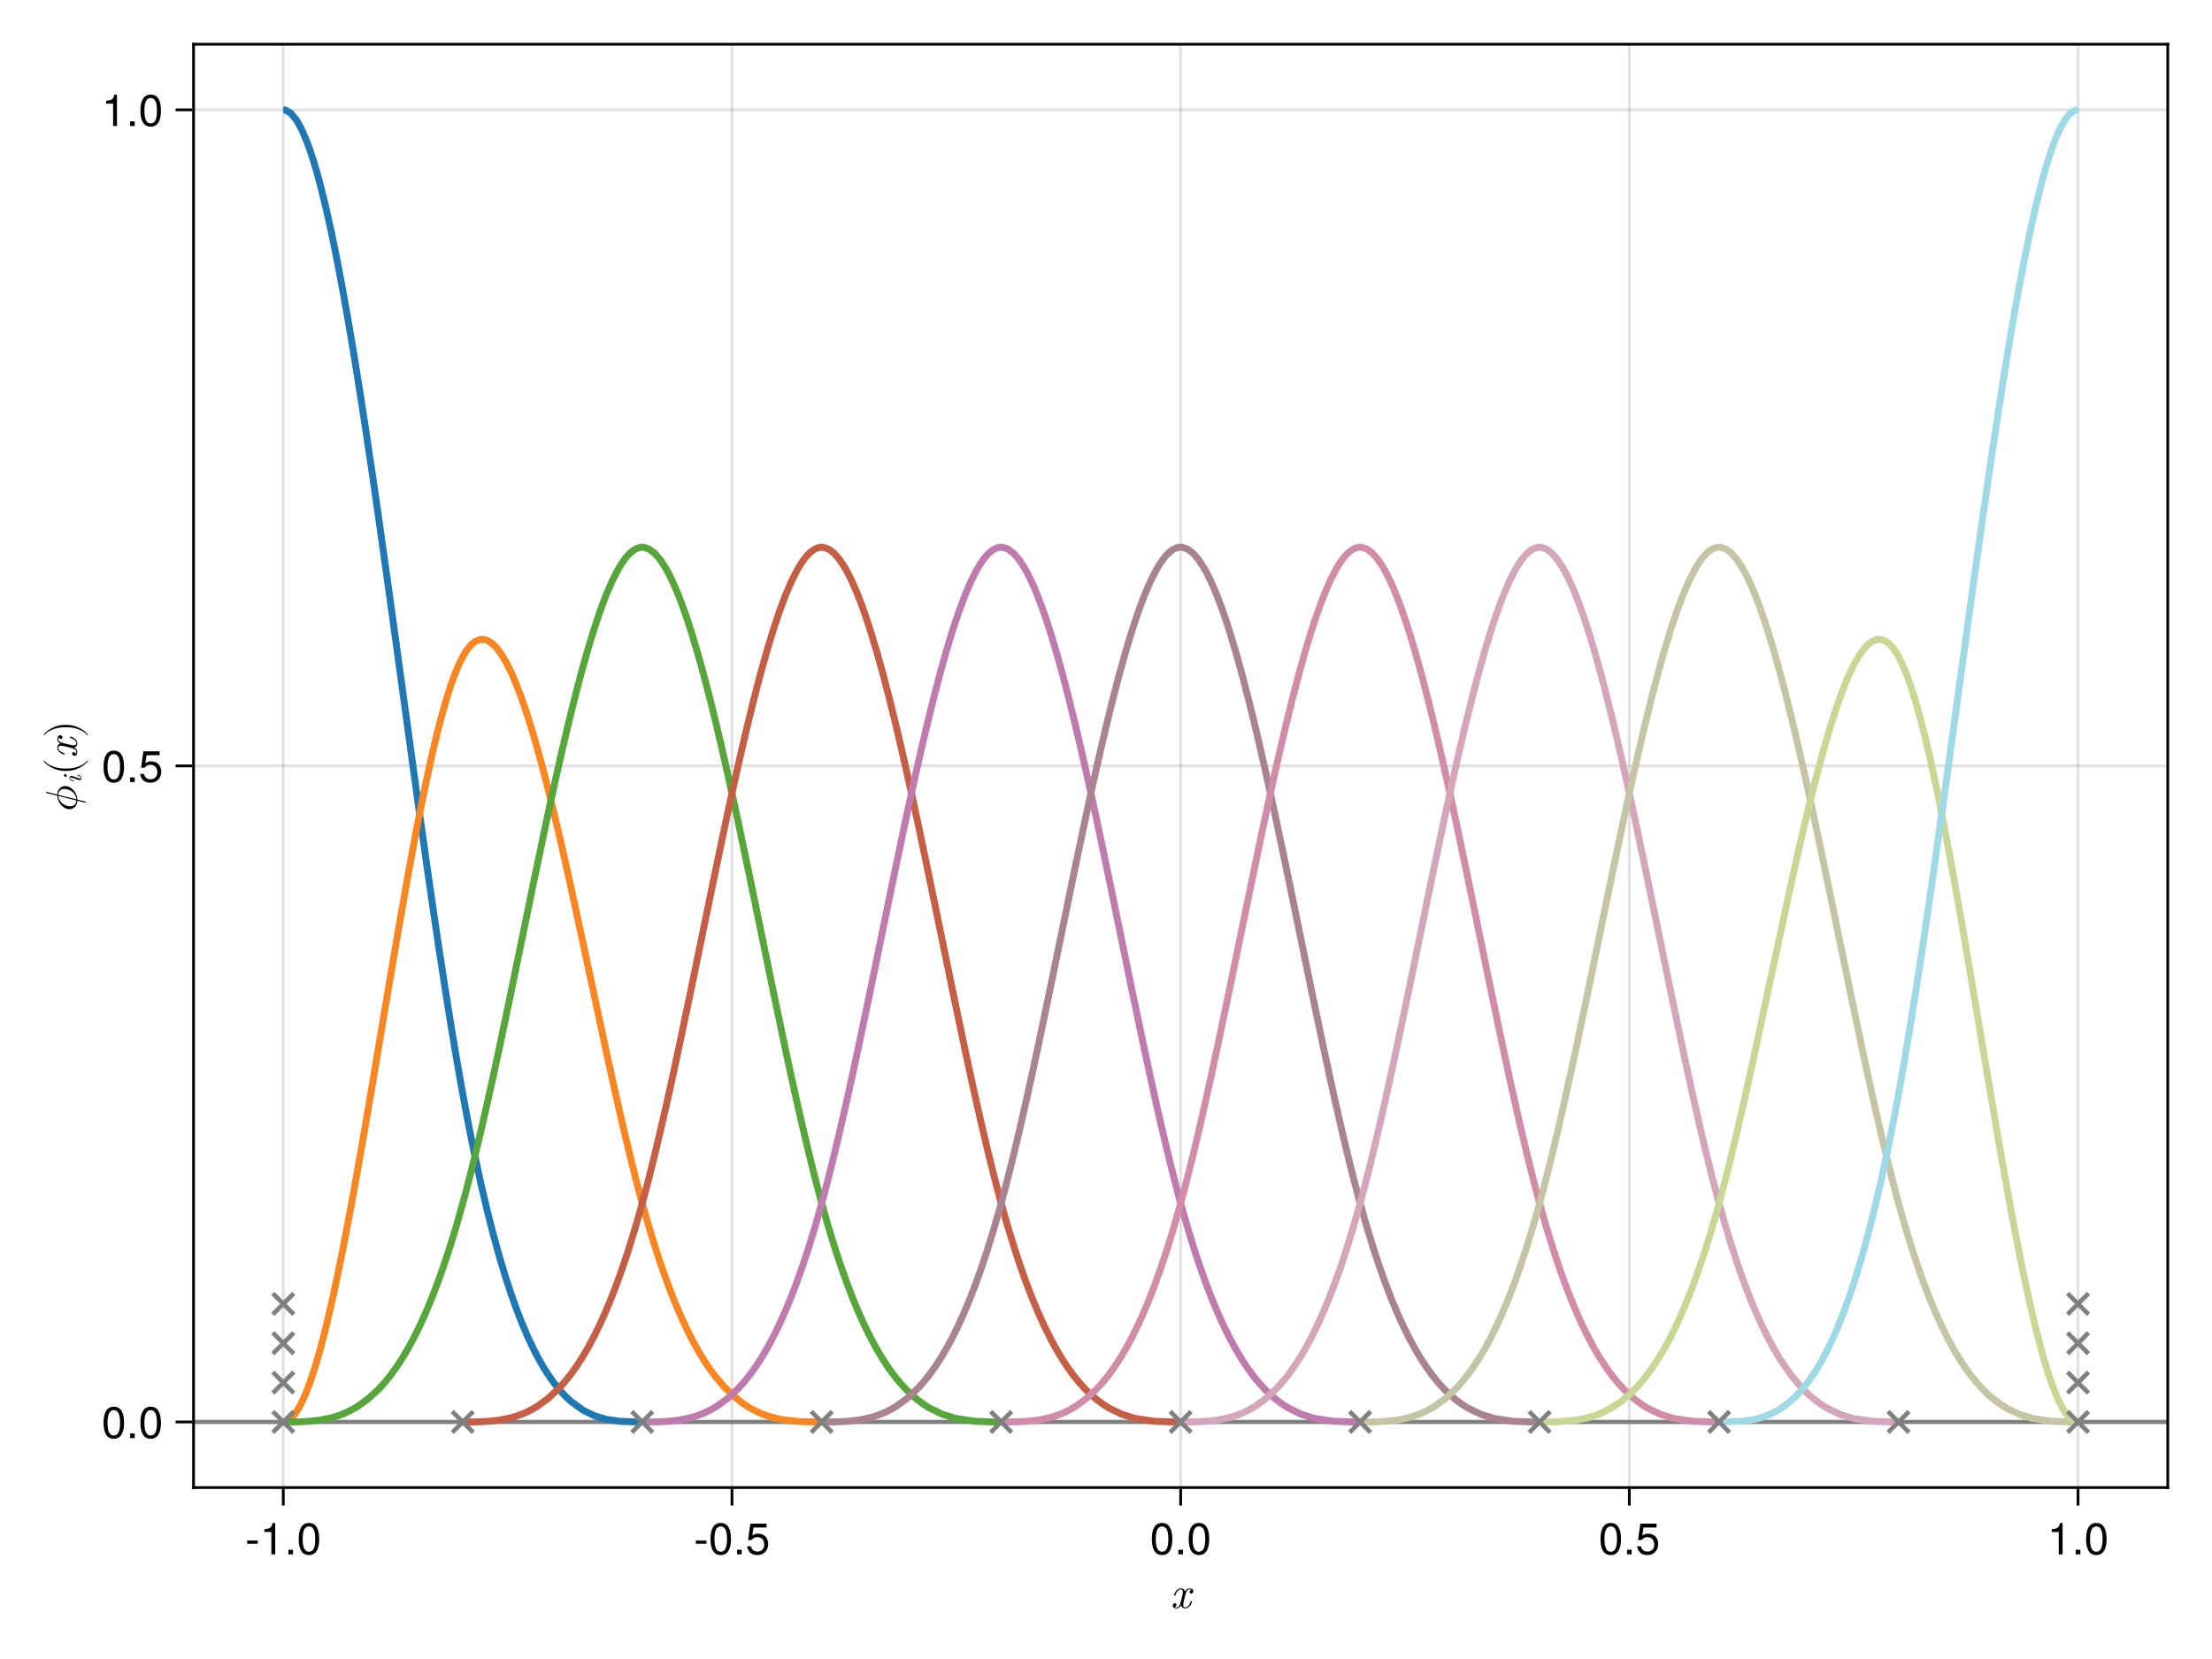 <?xml version="1.0" encoding="UTF-8"?>
<svg xmlns="http://www.w3.org/2000/svg" xmlns:xlink="http://www.w3.org/1999/xlink" width="600pt" height="450pt" viewBox="0 0 600 450" version="1.1">
<defs>
<g>
<symbol overflow="visible" id="glyph0-0-ptnUxAH2">
<path style="stroke:none;" d=""/>
</symbol>
<symbol overflow="visible" id="glyph0-1-ptnUxAH2">
<path style="stroke:none;" d="M 5.859 -1.719 C 5.859 -1.844 5.766 -1.844 5.672 -1.844 C 5.531 -1.844 5.516 -1.828 5.453 -1.625 C 5.141 -0.594 4.531 -0.125 4.031 -0.125 C 3.797 -0.125 3.469 -0.281 3.469 -0.906 C 3.469 -1.188 3.594 -1.703 3.703 -2.109 L 4.109 -3.75 C 4.266 -4.375 4.594 -5.047 5.156 -5.047 C 5.203 -5.047 5.5 -5.047 5.688 -4.875 C 5.203 -4.75 5.203 -4.297 5.203 -4.297 C 5.203 -4.141 5.312 -3.906 5.625 -3.906 C 5.844 -3.906 6.219 -4.078 6.219 -4.547 C 6.219 -5.156 5.516 -5.297 5.172 -5.297 C 4.516 -5.297 4.109 -4.719 4 -4.484 C 3.734 -5.203 3.141 -5.297 2.844 -5.297 C 1.641 -5.297 1 -3.734 1 -3.453 C 1 -3.344 1.109 -3.344 1.172 -3.344 C 1.328 -3.344 1.328 -3.344 1.391 -3.547 C 1.719 -4.578 2.344 -5.047 2.812 -5.047 C 3.172 -5.047 3.391 -4.766 3.391 -4.281 C 3.391 -4 3.25 -3.406 3.141 -2.969 L 2.875 -1.875 C 2.672 -1.094 2.422 -0.125 1.703 -0.125 C 1.672 -0.125 1.375 -0.125 1.172 -0.297 C 1.531 -0.391 1.641 -0.703 1.641 -0.875 C 1.641 -1.188 1.391 -1.266 1.234 -1.266 C 0.938 -1.266 0.641 -1.016 0.641 -0.609 C 0.641 -0.141 1.141 0.125 1.688 0.125 C 2.266 0.125 2.656 -0.328 2.875 -0.688 C 3.109 0 3.703 0.125 4.016 0.125 C 5.25 0.125 5.859 -1.469 5.859 -1.719 Z M 5.859 -1.719 "/>
</symbol>
<symbol overflow="visible" id="glyph1-0-ptnUxAH2">
<path style="stroke:none;" d="M 0.234 -8.75 C 0.234 -8.75 0.234 0 0.234 0 C 0.234 0 5.641 0 5.641 0 C 5.641 0 5.641 -8.75 5.641 -8.75 C 5.641 -8.75 0.234 -8.75 0.234 -8.75 Z M 0.859 -0.625 C 0.859 -0.625 0.859 -8.125 0.859 -8.125 C 0.859 -8.125 5.016 -8.125 5.016 -8.125 C 5.016 -8.125 5.016 -0.625 5.016 -0.625 C 5.016 -0.625 0.859 -0.625 0.859 -0.625 Z M 0.859 -0.625 "/>
</symbol>
<symbol overflow="visible" id="glyph1-1-ptnUxAH2">
<path style="stroke:none;" d="M 3.406 -2.875 C 3.406 -2.875 0.547 -2.875 0.547 -2.875 C 0.547 -2.875 0.547 -3.75 0.547 -3.75 C 0.547 -3.75 3.406 -3.75 3.406 -3.75 C 3.406 -3.75 3.406 -2.875 3.406 -2.875 Z M 3.406 -2.875 "/>
</symbol>
<symbol overflow="visible" id="glyph1-2-ptnUxAH2">
<path style="stroke:none;" d="M 4.156 0 C 4.156 0 3.109 0 3.109 0 C 3.109 0 3.109 -6.062 3.109 -6.062 C 3.109 -6.062 1.219 -6.062 1.219 -6.062 C 1.219 -6.062 1.219 -6.812 1.219 -6.812 C 2.859 -7.016 3.094 -7.203 3.469 -8.516 C 3.469 -8.516 4.156 -8.516 4.156 -8.516 C 4.156 -8.516 4.156 0 4.156 0 Z M 4.156 0 "/>
</symbol>
<symbol overflow="visible" id="glyph1-3-ptnUxAH2">
<path style="stroke:none;" d="M 2.297 0 C 2.297 0 1.047 0 1.047 0 C 1.047 0 1.047 -1.25 1.047 -1.25 C 1.047 -1.25 2.297 -1.25 2.297 -1.25 C 2.297 -1.25 2.297 0 2.297 0 Z M 2.297 0 "/>
</symbol>
<symbol overflow="visible" id="glyph1-4-ptnUxAH2">
<path style="stroke:none;" d="M 6.078 -4.094 C 6.078 -1.297 5.094 0.188 3.297 0.188 C 1.469 0.188 0.516 -1.297 0.516 -4.156 C 0.516 -7.016 1.469 -8.516 3.297 -8.516 C 5.141 -8.516 6.078 -7.047 6.078 -4.094 Z M 5 -4.188 C 5 -6.469 4.438 -7.578 3.297 -7.578 C 2.156 -7.578 1.594 -6.484 1.594 -4.156 C 1.594 -1.828 2.156 -0.703 3.281 -0.703 C 4.453 -0.703 5 -1.781 5 -4.188 Z M 5 -4.188 "/>
</symbol>
<symbol overflow="visible" id="glyph2-0-ptnUxAH2">
<path style="stroke:none;" d="M 0.234 -8.75 C 0.234 -8.75 0.234 0 0.234 0 C 0.234 0 5.641 0 5.641 0 C 5.641 0 5.641 -8.75 5.641 -8.75 C 5.641 -8.75 0.234 -8.75 0.234 -8.75 Z M 0.859 -0.625 C 0.859 -0.625 0.859 -8.125 0.859 -8.125 C 0.859 -8.125 5.016 -8.125 5.016 -8.125 C 5.016 -8.125 5.016 -0.625 5.016 -0.625 C 5.016 -0.625 0.859 -0.625 0.859 -0.625 Z M 0.859 -0.625 "/>
</symbol>
<symbol overflow="visible" id="glyph2-1-ptnUxAH2">
<path style="stroke:none;" d="M 3.406 -2.875 C 3.406 -2.875 0.547 -2.875 0.547 -2.875 C 0.547 -2.875 0.547 -3.75 0.547 -3.75 C 0.547 -3.75 3.406 -3.75 3.406 -3.75 C 3.406 -3.75 3.406 -2.875 3.406 -2.875 Z M 3.406 -2.875 "/>
</symbol>
<symbol overflow="visible" id="glyph2-2-ptnUxAH2">
<path style="stroke:none;" d="M 6.078 -4.094 C 6.078 -1.297 5.094 0.188 3.297 0.188 C 1.469 0.188 0.516 -1.297 0.516 -4.156 C 0.516 -7.016 1.469 -8.516 3.297 -8.516 C 5.141 -8.516 6.078 -7.047 6.078 -4.094 Z M 5 -4.188 C 5 -6.469 4.438 -7.578 3.297 -7.578 C 2.156 -7.578 1.594 -6.484 1.594 -4.156 C 1.594 -1.828 2.156 -0.703 3.281 -0.703 C 4.453 -0.703 5 -1.781 5 -4.188 Z M 5 -4.188 "/>
</symbol>
<symbol overflow="visible" id="glyph2-3-ptnUxAH2">
<path style="stroke:none;" d="M 2.297 0 C 2.297 0 1.047 0 1.047 0 C 1.047 0 1.047 -1.25 1.047 -1.25 C 1.047 -1.25 2.297 -1.25 2.297 -1.25 C 2.297 -1.25 2.297 0 2.297 0 Z M 2.297 0 "/>
</symbol>
<symbol overflow="visible" id="glyph2-4-ptnUxAH2">
<path style="stroke:none;" d="M 6.156 -2.812 C 6.156 -1.016 4.953 0.188 3.234 0.188 C 1.734 0.188 0.766 -0.484 0.422 -2.188 C 0.422 -2.188 1.469 -2.188 1.469 -2.188 C 1.734 -1.219 2.297 -0.75 3.219 -0.75 C 4.375 -0.75 5.078 -1.453 5.078 -2.672 C 5.078 -3.938 4.359 -4.672 3.219 -4.672 C 2.562 -4.672 2.141 -4.469 1.656 -3.875 C 1.656 -3.875 0.688 -3.875 0.688 -3.875 C 0.688 -3.875 1.312 -8.328 1.312 -8.328 C 1.312 -8.328 5.719 -8.328 5.719 -8.328 C 5.719 -8.328 5.719 -7.281 5.719 -7.281 C 5.719 -7.281 2.172 -7.281 2.172 -7.281 C 2.172 -7.281 1.844 -5.094 1.844 -5.094 C 2.328 -5.453 2.812 -5.609 3.406 -5.609 C 5.047 -5.609 6.156 -4.5 6.156 -2.812 Z M 6.156 -2.812 "/>
</symbol>
<symbol overflow="visible" id="glyph3-0-ptnUxAH2">
<path style="stroke:none;" d="M 0.234 -8.75 C 0.234 -8.75 0.234 0 0.234 0 C 0.234 0 5.641 0 5.641 0 C 5.641 0 5.641 -8.75 5.641 -8.75 C 5.641 -8.75 0.234 -8.75 0.234 -8.75 Z M 0.859 -0.625 C 0.859 -0.625 0.859 -8.125 0.859 -8.125 C 0.859 -8.125 5.016 -8.125 5.016 -8.125 C 5.016 -8.125 5.016 -0.625 5.016 -0.625 C 5.016 -0.625 0.859 -0.625 0.859 -0.625 Z M 0.859 -0.625 "/>
</symbol>
<symbol overflow="visible" id="glyph3-1-ptnUxAH2">
<path style="stroke:none;" d="M 6.156 -2.812 C 6.156 -1.016 4.953 0.188 3.234 0.188 C 1.734 0.188 0.766 -0.484 0.422 -2.188 C 0.422 -2.188 1.469 -2.188 1.469 -2.188 C 1.734 -1.219 2.297 -0.75 3.219 -0.75 C 4.375 -0.75 5.078 -1.453 5.078 -2.672 C 5.078 -3.938 4.359 -4.672 3.219 -4.672 C 2.562 -4.672 2.141 -4.469 1.656 -3.875 C 1.656 -3.875 0.688 -3.875 0.688 -3.875 C 0.688 -3.875 1.312 -8.328 1.312 -8.328 C 1.312 -8.328 5.719 -8.328 5.719 -8.328 C 5.719 -8.328 5.719 -7.281 5.719 -7.281 C 5.719 -7.281 2.172 -7.281 2.172 -7.281 C 2.172 -7.281 1.844 -5.094 1.844 -5.094 C 2.328 -5.453 2.812 -5.609 3.406 -5.609 C 5.047 -5.609 6.156 -4.5 6.156 -2.812 Z M 6.156 -2.812 "/>
</symbol>
<symbol overflow="visible" id="glyph4-0-ptnUxAH2">
<path style="stroke:none;" d="M 0.234 -8.75 C 0.234 -8.75 0.234 0 0.234 0 C 0.234 0 5.641 0 5.641 0 C 5.641 0 5.641 -8.75 5.641 -8.75 C 5.641 -8.75 0.234 -8.75 0.234 -8.75 Z M 0.859 -0.625 C 0.859 -0.625 0.859 -8.125 0.859 -8.125 C 0.859 -8.125 5.016 -8.125 5.016 -8.125 C 5.016 -8.125 5.016 -0.625 5.016 -0.625 C 5.016 -0.625 0.859 -0.625 0.859 -0.625 Z M 0.859 -0.625 "/>
</symbol>
<symbol overflow="visible" id="glyph4-1-ptnUxAH2">
<path style="stroke:none;" d="M 2.297 0 C 2.297 0 1.047 0 1.047 0 C 1.047 0 1.047 -1.25 1.047 -1.25 C 1.047 -1.25 2.297 -1.25 2.297 -1.25 C 2.297 -1.25 2.297 0 2.297 0 Z M 2.297 0 "/>
</symbol>
<symbol overflow="visible" id="glyph4-2-ptnUxAH2">
<path style="stroke:none;" d="M 6.078 -4.094 C 6.078 -1.297 5.094 0.188 3.297 0.188 C 1.469 0.188 0.516 -1.297 0.516 -4.156 C 0.516 -7.016 1.469 -8.516 3.297 -8.516 C 5.141 -8.516 6.078 -7.047 6.078 -4.094 Z M 5 -4.188 C 5 -6.469 4.438 -7.578 3.297 -7.578 C 2.156 -7.578 1.594 -6.484 1.594 -4.156 C 1.594 -1.828 2.156 -0.703 3.281 -0.703 C 4.453 -0.703 5 -1.781 5 -4.188 Z M 5 -4.188 "/>
</symbol>
<symbol overflow="visible" id="glyph5-0-ptnUxAH2">
<path style="stroke:none;" d="M 0.234 -8.75 C 0.234 -8.75 0.234 0 0.234 0 C 0.234 0 5.641 0 5.641 0 C 5.641 0 5.641 -8.75 5.641 -8.75 C 5.641 -8.75 0.234 -8.75 0.234 -8.75 Z M 0.859 -0.625 C 0.859 -0.625 0.859 -8.125 0.859 -8.125 C 0.859 -8.125 5.016 -8.125 5.016 -8.125 C 5.016 -8.125 5.016 -0.625 5.016 -0.625 C 5.016 -0.625 0.859 -0.625 0.859 -0.625 Z M 0.859 -0.625 "/>
</symbol>
<symbol overflow="visible" id="glyph5-1-ptnUxAH2">
<path style="stroke:none;" d="M 2.297 0 C 2.297 0 1.047 0 1.047 0 C 1.047 0 1.047 -1.25 1.047 -1.25 C 1.047 -1.25 2.297 -1.25 2.297 -1.25 C 2.297 -1.25 2.297 0 2.297 0 Z M 2.297 0 "/>
</symbol>
<symbol overflow="visible" id="glyph6-0-ptnUxAH2">
<path style="stroke:none;" d="M 0.234 -8.75 C 0.234 -8.75 0.234 0 0.234 0 C 0.234 0 5.641 0 5.641 0 C 5.641 0 5.641 -8.75 5.641 -8.75 C 5.641 -8.75 0.234 -8.75 0.234 -8.75 Z M 0.859 -0.625 C 0.859 -0.625 0.859 -8.125 0.859 -8.125 C 0.859 -8.125 5.016 -8.125 5.016 -8.125 C 5.016 -8.125 5.016 -0.625 5.016 -0.625 C 5.016 -0.625 0.859 -0.625 0.859 -0.625 Z M 0.859 -0.625 "/>
</symbol>
<symbol overflow="visible" id="glyph6-1-ptnUxAH2">
<path style="stroke:none;" d="M 4.156 0 C 4.156 0 3.109 0 3.109 0 C 3.109 0 3.109 -6.062 3.109 -6.062 C 3.109 -6.062 1.219 -6.062 1.219 -6.062 C 1.219 -6.062 1.219 -6.812 1.219 -6.812 C 2.859 -7.016 3.094 -7.203 3.469 -8.516 C 3.469 -8.516 4.156 -8.516 4.156 -8.516 C 4.156 -8.516 4.156 0 4.156 0 Z M 4.156 0 "/>
</symbol>
<symbol overflow="visible" id="glyph7-0-ptnUxAH2">
<path style="stroke:none;" d=""/>
</symbol>
<symbol overflow="visible" id="glyph7-1-ptnUxAH2">
<path style="stroke:none;" d="M -3.141 -6.875 C -4.094 -6.875 -5.203 -6.234 -5.312 -4.578 L -8.047 -5.25 L -8.203 -5.281 C -8.203 -5.281 -8.328 -5.281 -8.328 -5.141 C -8.328 -5.016 -8.297 -5 -8.094 -4.953 L -5.312 -4.266 C -5.25 -2.359 -3.656 -0.594 -2.031 -0.594 C -0.891 -0.594 0.062 -1.422 0.141 -2.891 L 1.266 -2.609 C 1.844 -2.469 2.297 -2.359 2.328 -2.359 C 2.453 -2.359 2.453 -2.438 2.453 -2.5 C 2.453 -2.562 2.453 -2.578 2.406 -2.609 C 2.391 -2.641 2.094 -2.719 1.938 -2.75 L 0.141 -3.203 C 0.078 -5.141 -1.531 -6.875 -3.141 -6.875 Z M -5.047 -4.188 L -0.125 -2.953 C -0.156 -2.234 -0.578 -1.375 -1.781 -1.375 C -3.219 -1.375 -4.891 -2.406 -5.047 -4.188 Z M -3.391 -6.094 C -1.984 -6.094 -0.266 -5.062 -0.125 -3.266 L -5.047 -4.5 C -5 -5.406 -4.453 -6.094 -3.391 -6.094 Z M -3.391 -6.094 "/>
</symbol>
<symbol overflow="visible" id="glyph8-0-ptnUxAH2">
<path style="stroke:none;" d=""/>
</symbol>
<symbol overflow="visible" id="glyph8-1-ptnUxAH2">
<path style="stroke:none;" d="M -1.031 -2.391 C -1.109 -2.391 -1.109 -2.328 -1.109 -2.281 C -1.109 -2.188 -1.094 -2.188 -0.984 -2.156 C -0.766 -2.094 -0.078 -1.906 -0.078 -1.484 C -0.078 -1.422 -0.094 -1.328 -0.281 -1.328 C -0.469 -1.328 -0.703 -1.422 -0.969 -1.516 L -2.203 -1.969 C -2.406 -2.047 -2.469 -2.062 -2.609 -2.062 C -3 -2.062 -3.188 -1.781 -3.188 -1.516 C -3.188 -0.844 -2.109 -0.594 -2.078 -0.594 C -2 -0.594 -2 -0.672 -2 -0.703 C -2 -0.797 -2.016 -0.812 -2.125 -0.828 C -2.359 -0.906 -3.031 -1.094 -3.031 -1.5 C -3.031 -1.578 -2.984 -1.656 -2.828 -1.656 C -2.656 -1.656 -2.438 -1.578 -2.312 -1.531 L -1.703 -1.312 L -1 -1.047 C -0.719 -0.953 -0.641 -0.922 -0.5 -0.922 C -0.219 -0.922 0.078 -1.094 0.078 -1.469 C 0.078 -2.141 -1 -2.391 -1.031 -2.391 Z M -4.406 -2.578 C -4.547 -2.578 -4.703 -2.469 -4.703 -2.25 C -4.703 -2.031 -4.484 -1.797 -4.25 -1.797 C -4.094 -1.797 -3.953 -1.906 -3.953 -2.125 C -3.953 -2.344 -4.172 -2.578 -4.406 -2.578 Z M -4.406 -2.578 "/>
</symbol>
<symbol overflow="visible" id="glyph9-0-ptnUxAH2">
<path style="stroke:none;" d=""/>
</symbol>
<symbol overflow="visible" id="glyph9-1-ptnUxAH2">
<path style="stroke:none;" d="M 2.859 -3.984 C 2.812 -3.984 2.781 -3.953 2.766 -3.938 C 1.828 -2.688 -0.578 -1.859 -2.5 -1.859 L -3.5 -1.859 C -5.422 -1.859 -7.828 -2.688 -8.766 -3.938 C -8.781 -3.953 -8.812 -3.984 -8.859 -3.984 C -8.922 -3.984 -8.969 -3.922 -8.969 -3.859 C -8.969 -3.844 -8.969 -3.812 -8.953 -3.797 C -7.953 -2.469 -5.562 -1.219 -3.5 -1.219 L -2.5 -1.219 C -0.438 -1.219 1.953 -2.469 2.953 -3.797 C 2.969 -3.812 2.969 -3.844 2.969 -3.859 C 2.969 -3.922 2.922 -3.984 2.859 -3.984 Z M 2.859 -3.984 "/>
</symbol>
<symbol overflow="visible" id="glyph9-2-ptnUxAH2">
<path style="stroke:none;" d="M -2.5 -3.453 L -3.5 -3.453 C -5.562 -3.453 -7.953 -2.203 -8.953 -0.875 C -8.969 -0.859 -8.969 -0.828 -8.969 -0.797 C -8.969 -0.75 -8.922 -0.688 -8.859 -0.688 C -8.812 -0.688 -8.781 -0.703 -8.766 -0.734 C -7.828 -1.984 -5.422 -2.812 -3.5 -2.812 L -2.5 -2.812 C -0.578 -2.812 1.828 -1.984 2.766 -0.734 C 2.781 -0.703 2.812 -0.688 2.859 -0.688 C 2.922 -0.688 2.969 -0.75 2.969 -0.797 C 2.969 -0.828 2.969 -0.859 2.953 -0.875 C 1.953 -2.203 -0.438 -3.453 -2.5 -3.453 Z M -2.5 -3.453 "/>
</symbol>
<symbol overflow="visible" id="glyph10-0-ptnUxAH2">
<path style="stroke:none;" d=""/>
</symbol>
<symbol overflow="visible" id="glyph10-1-ptnUxAH2">
<path style="stroke:none;" d="M -1.719 -5.859 C -1.844 -5.859 -1.844 -5.766 -1.844 -5.672 C -1.844 -5.531 -1.828 -5.516 -1.625 -5.453 C -0.594 -5.141 -0.125 -4.531 -0.125 -4.031 C -0.125 -3.797 -0.281 -3.469 -0.906 -3.469 C -1.188 -3.469 -1.703 -3.594 -2.109 -3.703 L -3.75 -4.109 C -4.375 -4.266 -5.047 -4.594 -5.047 -5.156 C -5.047 -5.203 -5.047 -5.5 -4.875 -5.688 C -4.75 -5.203 -4.297 -5.203 -4.297 -5.203 C -4.141 -5.203 -3.906 -5.312 -3.906 -5.625 C -3.906 -5.844 -4.078 -6.219 -4.547 -6.219 C -5.156 -6.219 -5.297 -5.516 -5.297 -5.172 C -5.297 -4.516 -4.719 -4.109 -4.484 -4 C -5.203 -3.734 -5.297 -3.141 -5.297 -2.844 C -5.297 -1.641 -3.734 -1 -3.453 -1 C -3.344 -1 -3.344 -1.109 -3.344 -1.172 C -3.344 -1.328 -3.344 -1.328 -3.547 -1.391 C -4.578 -1.719 -5.047 -2.344 -5.047 -2.812 C -5.047 -3.172 -4.766 -3.391 -4.281 -3.391 C -4 -3.391 -3.406 -3.25 -2.969 -3.141 L -1.875 -2.875 C -1.094 -2.672 -0.125 -2.422 -0.125 -1.703 C -0.125 -1.672 -0.125 -1.375 -0.297 -1.172 C -0.391 -1.531 -0.703 -1.641 -0.875 -1.641 C -1.188 -1.641 -1.266 -1.391 -1.266 -1.234 C -1.266 -0.938 -1.016 -0.641 -0.609 -0.641 C -0.141 -0.641 0.125 -1.141 0.125 -1.688 C 0.125 -2.266 -0.328 -2.656 -0.688 -2.875 C 0 -3.109 0.125 -3.703 0.125 -4.016 C 0.125 -5.25 -1.469 -5.859 -1.719 -5.859 Z M -1.719 -5.859 "/>
</symbol>
<symbol overflow="visible" id="glyph11-0-ptnUxAH2">
<path style="stroke:none;" d="M 0.234 -8.75 C 0.234 -8.75 0.234 0 0.234 0 C 0.234 0 5.641 0 5.641 0 C 5.641 0 5.641 -8.75 5.641 -8.75 C 5.641 -8.75 0.234 -8.75 0.234 -8.75 Z M 0.859 -0.625 C 0.859 -0.625 0.859 -8.125 0.859 -8.125 C 0.859 -8.125 5.016 -8.125 5.016 -8.125 C 5.016 -8.125 5.016 -0.625 5.016 -0.625 C 5.016 -0.625 0.859 -0.625 0.859 -0.625 Z M 0.859 -0.625 "/>
</symbol>
<symbol overflow="visible" id="glyph11-1-ptnUxAH2">
<path style="stroke:none;" d="M 6.078 -4.094 C 6.078 -1.297 5.094 0.188 3.297 0.188 C 1.469 0.188 0.516 -1.297 0.516 -4.156 C 0.516 -7.016 1.469 -8.516 3.297 -8.516 C 5.141 -8.516 6.078 -7.047 6.078 -4.094 Z M 5 -4.188 C 5 -6.469 4.438 -7.578 3.297 -7.578 C 2.156 -7.578 1.594 -6.484 1.594 -4.156 C 1.594 -1.828 2.156 -0.703 3.281 -0.703 C 4.453 -0.703 5 -1.781 5 -4.188 Z M 5 -4.188 "/>
</symbol>
<symbol overflow="visible" id="glyph12-0-ptnUxAH2">
<path style="stroke:none;" d="M 0.234 -8.75 C 0.234 -8.75 0.234 0 0.234 0 C 0.234 0 5.641 0 5.641 0 C 5.641 0 5.641 -8.75 5.641 -8.75 C 5.641 -8.75 0.234 -8.75 0.234 -8.75 Z M 0.859 -0.625 C 0.859 -0.625 0.859 -8.125 0.859 -8.125 C 0.859 -8.125 5.016 -8.125 5.016 -8.125 C 5.016 -8.125 5.016 -0.625 5.016 -0.625 C 5.016 -0.625 0.859 -0.625 0.859 -0.625 Z M 0.859 -0.625 "/>
</symbol>
<symbol overflow="visible" id="glyph12-1-ptnUxAH2">
<path style="stroke:none;" d="M 2.297 0 C 2.297 0 1.047 0 1.047 0 C 1.047 0 1.047 -1.25 1.047 -1.25 C 1.047 -1.25 2.297 -1.25 2.297 -1.25 C 2.297 -1.25 2.297 0 2.297 0 Z M 2.297 0 "/>
</symbol>
<symbol overflow="visible" id="glyph12-2-ptnUxAH2">
<path style="stroke:none;" d="M 6.078 -4.094 C 6.078 -1.297 5.094 0.188 3.297 0.188 C 1.469 0.188 0.516 -1.297 0.516 -4.156 C 0.516 -7.016 1.469 -8.516 3.297 -8.516 C 5.141 -8.516 6.078 -7.047 6.078 -4.094 Z M 5 -4.188 C 5 -6.469 4.438 -7.578 3.297 -7.578 C 2.156 -7.578 1.594 -6.484 1.594 -4.156 C 1.594 -1.828 2.156 -0.703 3.281 -0.703 C 4.453 -0.703 5 -1.781 5 -4.188 Z M 5 -4.188 "/>
</symbol>
<symbol overflow="visible" id="glyph12-3-ptnUxAH2">
<path style="stroke:none;" d="M 6.156 -2.812 C 6.156 -1.016 4.953 0.188 3.234 0.188 C 1.734 0.188 0.766 -0.484 0.422 -2.188 C 0.422 -2.188 1.469 -2.188 1.469 -2.188 C 1.734 -1.219 2.297 -0.75 3.219 -0.75 C 4.375 -0.75 5.078 -1.453 5.078 -2.672 C 5.078 -3.938 4.359 -4.672 3.219 -4.672 C 2.562 -4.672 2.141 -4.469 1.656 -3.875 C 1.656 -3.875 0.688 -3.875 0.688 -3.875 C 0.688 -3.875 1.312 -8.328 1.312 -8.328 C 1.312 -8.328 5.719 -8.328 5.719 -8.328 C 5.719 -8.328 5.719 -7.281 5.719 -7.281 C 5.719 -7.281 2.172 -7.281 2.172 -7.281 C 2.172 -7.281 1.844 -5.094 1.844 -5.094 C 2.328 -5.453 2.812 -5.609 3.406 -5.609 C 5.047 -5.609 6.156 -4.5 6.156 -2.812 Z M 6.156 -2.812 "/>
</symbol>
<symbol overflow="visible" id="glyph13-0-ptnUxAH2">
<path style="stroke:none;" d="M 0.234 -8.75 C 0.234 -8.75 0.234 0 0.234 0 C 0.234 0 5.641 0 5.641 0 C 5.641 0 5.641 -8.75 5.641 -8.75 C 5.641 -8.75 0.234 -8.75 0.234 -8.75 Z M 0.859 -0.625 C 0.859 -0.625 0.859 -8.125 0.859 -8.125 C 0.859 -8.125 5.016 -8.125 5.016 -8.125 C 5.016 -8.125 5.016 -0.625 5.016 -0.625 C 5.016 -0.625 0.859 -0.625 0.859 -0.625 Z M 0.859 -0.625 "/>
</symbol>
<symbol overflow="visible" id="glyph13-1-ptnUxAH2">
<path style="stroke:none;" d="M 4.156 0 C 4.156 0 3.109 0 3.109 0 C 3.109 0 3.109 -6.062 3.109 -6.062 C 3.109 -6.062 1.219 -6.062 1.219 -6.062 C 1.219 -6.062 1.219 -6.812 1.219 -6.812 C 2.859 -7.016 3.094 -7.203 3.469 -8.516 C 3.469 -8.516 4.156 -8.516 4.156 -8.516 C 4.156 -8.516 4.156 0 4.156 0 Z M 4.156 0 "/>
</symbol>
<symbol overflow="visible" id="glyph14-0-ptnUxAH2">
<path style="stroke:none;" d="M 0.234 -8.75 C 0.234 -8.75 0.234 0 0.234 0 C 0.234 0 5.641 0 5.641 0 C 5.641 0 5.641 -8.75 5.641 -8.75 C 5.641 -8.75 0.234 -8.75 0.234 -8.75 Z M 0.859 -0.625 C 0.859 -0.625 0.859 -8.125 0.859 -8.125 C 0.859 -8.125 5.016 -8.125 5.016 -8.125 C 5.016 -8.125 5.016 -0.625 5.016 -0.625 C 5.016 -0.625 0.859 -0.625 0.859 -0.625 Z M 0.859 -0.625 "/>
</symbol>
<symbol overflow="visible" id="glyph14-1-ptnUxAH2">
<path style="stroke:none;" d="M 2.297 0 C 2.297 0 1.047 0 1.047 0 C 1.047 0 1.047 -1.25 1.047 -1.25 C 1.047 -1.25 2.297 -1.25 2.297 -1.25 C 2.297 -1.25 2.297 0 2.297 0 Z M 2.297 0 "/>
</symbol>
<symbol overflow="visible" id="glyph14-2-ptnUxAH2">
<path style="stroke:none;" d="M 6.078 -4.094 C 6.078 -1.297 5.094 0.188 3.297 0.188 C 1.469 0.188 0.516 -1.297 0.516 -4.156 C 0.516 -7.016 1.469 -8.516 3.297 -8.516 C 5.141 -8.516 6.078 -7.047 6.078 -4.094 Z M 5 -4.188 C 5 -6.469 4.438 -7.578 3.297 -7.578 C 2.156 -7.578 1.594 -6.484 1.594 -4.156 C 1.594 -1.828 2.156 -0.703 3.281 -0.703 C 4.453 -0.703 5 -1.781 5 -4.188 Z M 5 -4.188 "/>
</symbol>
</g>
<clipPath id="clip1-ptnUxAH2">
  <path d="M 52.5 385 L 588 385 L 588 387 L 52.5 387 Z M 52.5 385 "/>
</clipPath>
</defs>
<g id="surface1-ptnUxAH2">
<rect x="0" y="0" width="600" height="450" style="fill:rgb(100%,100%,100%);fill-opacity:1;stroke:none;"/>
<path style=" stroke:none;fill-rule:nonzero;fill:rgb(100%,100%,100%);fill-opacity:1;" d="M 52.5 403.5 L 588 403.5 L 588 12 L 52.5 12 Z M 52.5 403.5 "/>
<path style="fill:none;stroke-width:1;stroke-linecap:butt;stroke-linejoin:miter;stroke:rgb(0%,0%,0%);stroke-opacity:0.12;stroke-miterlimit:2;" d="M 102.453 538 L 102.453 16 " transform="matrix(0.75,0,0,0.75,0,0)"/>
<path style="fill:none;stroke-width:1;stroke-linecap:butt;stroke-linejoin:miter;stroke:rgb(0%,0%,0%);stroke-opacity:0.12;stroke-miterlimit:2;" d="M 264.729 538 L 264.729 16 " transform="matrix(0.75,0,0,0.75,0,0)"/>
<path style="fill:none;stroke-width:1;stroke-linecap:butt;stroke-linejoin:miter;stroke:rgb(0%,0%,0%);stroke-opacity:0.12;stroke-miterlimit:2;" d="M 427 538 L 427 16 " transform="matrix(0.75,0,0,0.75,0,0)"/>
<path style="fill:none;stroke-width:1;stroke-linecap:butt;stroke-linejoin:miter;stroke:rgb(0%,0%,0%);stroke-opacity:0.12;stroke-miterlimit:2;" d="M 589.271 538 L 589.271 16 " transform="matrix(0.75,0,0,0.75,0,0)"/>
<path style="fill:none;stroke-width:1;stroke-linecap:butt;stroke-linejoin:miter;stroke:rgb(0%,0%,0%);stroke-opacity:0.12;stroke-miterlimit:2;" d="M 751.547 538 L 751.547 16 " transform="matrix(0.75,0,0,0.75,0,0)"/>
<path style="fill:none;stroke-width:1;stroke-linecap:butt;stroke-linejoin:miter;stroke:rgb(0%,0%,0%);stroke-opacity:0.12;stroke-miterlimit:2;" d="M 70 514.271 L 784 514.271 " transform="matrix(0.75,0,0,0.75,0,0)"/>
<path style="fill:none;stroke-width:1;stroke-linecap:butt;stroke-linejoin:miter;stroke:rgb(0%,0%,0%);stroke-opacity:0.12;stroke-miterlimit:2;" d="M 70 277 L 784 277 " transform="matrix(0.75,0,0,0.75,0,0)"/>
<path style="fill:none;stroke-width:1;stroke-linecap:butt;stroke-linejoin:miter;stroke:rgb(0%,0%,0%);stroke-opacity:0.12;stroke-miterlimit:2;" d="M 70 39.729 L 784 39.729 " transform="matrix(0.75,0,0,0.75,0,0)"/>
<g style="fill:rgb(0%,0%,0%);fill-opacity:1;">
  <use xlink:href="#glyph0-1-ptnUxAH2" x="317.466" y="436.152"/>
</g>
<g style="fill:rgb(0%,0%,0%);fill-opacity:1;">
  <use xlink:href="#glyph1-1-ptnUxAH2" x="66.503" y="421.614"/>
</g>
<g style="fill:rgb(0%,0%,0%);fill-opacity:1;">
  <use xlink:href="#glyph1-2-ptnUxAH2" x="70.499" y="421.614"/>
</g>
<g style="fill:rgb(0%,0%,0%);fill-opacity:1;">
  <use xlink:href="#glyph1-3-ptnUxAH2" x="77.171" y="421.614"/>
</g>
<g style="fill:rgb(0%,0%,0%);fill-opacity:1;">
  <use xlink:href="#glyph1-4-ptnUxAH2" x="80.507" y="421.614"/>
</g>
<g style="fill:rgb(0%,0%,0%);fill-opacity:1;">
  <use xlink:href="#glyph2-1-ptnUxAH2" x="188.207" y="421.614"/>
</g>
<g style="fill:rgb(0%,0%,0%);fill-opacity:1;">
  <use xlink:href="#glyph2-2-ptnUxAH2" x="192.203" y="421.614"/>
</g>
<g style="fill:rgb(0%,0%,0%);fill-opacity:1;">
  <use xlink:href="#glyph2-3-ptnUxAH2" x="198.875" y="421.614"/>
</g>
<g style="fill:rgb(0%,0%,0%);fill-opacity:1;">
  <use xlink:href="#glyph3-1-ptnUxAH2" x="202.211" y="421.614"/>
</g>
<g style="fill:rgb(0%,0%,0%);fill-opacity:1;">
  <use xlink:href="#glyph2-2-ptnUxAH2" x="311.91" y="421.614"/>
</g>
<g style="fill:rgb(0%,0%,0%);fill-opacity:1;">
  <use xlink:href="#glyph4-1-ptnUxAH2" x="318.582" y="421.614"/>
</g>
<g style="fill:rgb(0%,0%,0%);fill-opacity:1;">
  <use xlink:href="#glyph4-2-ptnUxAH2" x="321.918" y="421.614"/>
</g>
<g style="fill:rgb(0%,0%,0%);fill-opacity:1;">
  <use xlink:href="#glyph2-2-ptnUxAH2" x="433.615" y="421.614"/>
</g>
<g style="fill:rgb(0%,0%,0%);fill-opacity:1;">
  <use xlink:href="#glyph5-1-ptnUxAH2" x="440.286" y="421.614"/>
</g>
<g style="fill:rgb(0%,0%,0%);fill-opacity:1;">
  <use xlink:href="#glyph2-4-ptnUxAH2" x="443.623" y="421.614"/>
</g>
<g style="fill:rgb(0%,0%,0%);fill-opacity:1;">
  <use xlink:href="#glyph6-1-ptnUxAH2" x="555.319" y="421.614"/>
</g>
<g style="fill:rgb(0%,0%,0%);fill-opacity:1;">
  <use xlink:href="#glyph2-3-ptnUxAH2" x="561.991" y="421.614"/>
</g>
<g style="fill:rgb(0%,0%,0%);fill-opacity:1;">
  <use xlink:href="#glyph2-2-ptnUxAH2" x="565.327" y="421.614"/>
</g>
<g style="fill:rgb(0%,0%,0%);fill-opacity:1;">
  <use xlink:href="#glyph7-1-ptnUxAH2" x="20.844" y="220.082"/>
</g>
<g style="fill:rgb(0%,0%,0%);fill-opacity:1;">
  <use xlink:href="#glyph8-1-ptnUxAH2" x="22.044" y="212.532"/>
</g>
<g style="fill:rgb(0%,0%,0%);fill-opacity:1;">
  <use xlink:href="#glyph9-1-ptnUxAH2" x="20.844" y="210.322"/>
</g>
<g style="fill:rgb(0%,0%,0%);fill-opacity:1;">
  <use xlink:href="#glyph10-1-ptnUxAH2" x="20.844" y="205.654"/>
</g>
<g style="fill:rgb(0%,0%,0%);fill-opacity:1;">
  <use xlink:href="#glyph9-2-ptnUxAH2" x="20.844" y="200.086"/>
</g>
<g style="fill:rgb(0%,0%,0%);fill-opacity:1;">
  <use xlink:href="#glyph11-1-ptnUxAH2" x="27.57" y="390.079"/>
</g>
<g style="fill:rgb(0%,0%,0%);fill-opacity:1;">
  <use xlink:href="#glyph12-1-ptnUxAH2" x="34.242" y="390.079"/>
</g>
<g style="fill:rgb(0%,0%,0%);fill-opacity:1;">
  <use xlink:href="#glyph12-2-ptnUxAH2" x="37.578" y="390.079"/>
</g>
<g style="fill:rgb(0%,0%,0%);fill-opacity:1;">
  <use xlink:href="#glyph11-1-ptnUxAH2" x="27.57" y="212.124"/>
</g>
<g style="fill:rgb(0%,0%,0%);fill-opacity:1;">
  <use xlink:href="#glyph12-1-ptnUxAH2" x="34.242" y="212.124"/>
</g>
<g style="fill:rgb(0%,0%,0%);fill-opacity:1;">
  <use xlink:href="#glyph12-3-ptnUxAH2" x="37.578" y="212.124"/>
</g>
<g style="fill:rgb(0%,0%,0%);fill-opacity:1;">
  <use xlink:href="#glyph13-1-ptnUxAH2" x="27.57" y="34.169"/>
</g>
<g style="fill:rgb(0%,0%,0%);fill-opacity:1;">
  <use xlink:href="#glyph14-1-ptnUxAH2" x="34.242" y="34.169"/>
</g>
<g style="fill:rgb(0%,0%,0%);fill-opacity:1;">
  <use xlink:href="#glyph14-2-ptnUxAH2" x="37.578" y="34.169"/>
</g>
<g clip-path="url(#clip1-ptnUxAH2)" clip-rule="nonzero">
<path style="fill:none;stroke-width:1.5;stroke-linecap:butt;stroke-linejoin:miter;stroke:rgb(50.196%,50.196%,50.196%);stroke-opacity:1;stroke-miterlimit:2;" d="M 70 514.271 L 784 514.271 " transform="matrix(0.75,0,0,0.75,0,0)"/>
</g>
<path style="fill:none;stroke-width:2.5;stroke-linecap:butt;stroke-linejoin:miter;stroke:rgb(12.16%,46.67%,70.59%);stroke-opacity:1;stroke-miterlimit:2;" d="M 102.453 39.729 L 102.667 39.734 L 102.875 39.755 L 103.089 39.797 L 103.302 39.849 L 105.255 41.021 L 107.208 43.406 L 109.161 46.932 L 111.115 51.552 L 112.286 54.828 L 113.464 58.464 L 114.635 62.448 L 115.812 66.766 L 117.797 74.797 L 119.781 83.682 L 121.938 94.24 L 124.094 105.661 L 126.083 116.891 L 128.073 128.724 L 130.203 142.01 L 132.333 155.854 L 134.807 172.479 L 137.276 189.625 L 141.667 221.021 L 145.516 249.073 L 149.708 279.677 L 153.932 309.901 L 156.266 326.161 L 158.599 341.969 L 160.823 356.505 L 163.042 370.464 L 165.349 384.26 L 167.656 397.245 L 169.604 407.495 L 171.547 417.125 L 173.917 428.073 L 176.292 438.167 L 178.464 446.693 L 180.641 454.557 L 182.646 461.255 L 184.656 467.432 L 186.688 473.182 L 188.724 478.438 L 191 483.776 L 193.281 488.552 L 195.344 492.427 L 197.411 495.891 L 199.776 499.385 L 202.141 502.401 L 204.328 504.807 L 206.521 506.865 L 210.833 510 L 215.026 512.047 L 219.323 513.333 L 224.031 514.031 L 230.87 514.271 L 232.271 514.271 " transform="matrix(0.75,0,0,0.75,0,0)"/>
<path style="fill:none;stroke-width:2.5;stroke-linecap:butt;stroke-linejoin:miter;stroke:rgb(96.824%,52.624%,14.039%);stroke-opacity:1;stroke-miterlimit:2;" d="M 102.453 514.271 L 102.771 514.255 L 103.089 514.203 L 103.406 514.12 L 103.724 514.005 L 105.188 513.042 L 106.651 511.411 L 108.12 509.141 L 109.583 506.26 L 111.047 502.802 L 112.516 498.797 L 113.979 494.266 L 115.443 489.25 L 116.323 486.01 L 117.208 482.615 L 118.089 479.062 L 118.969 475.37 L 120.729 467.562 L 122.49 459.25 L 123.979 451.865 L 125.469 444.182 L 126.958 436.24 L 128.448 428.068 L 131.682 409.672 L 134.917 390.651 L 137.896 372.854 L 140.88 355.057 L 144.078 336.271 L 147.276 318.089 L 149.13 307.958 L 150.979 298.193 L 152.833 288.859 L 154.688 280.021 L 156.333 272.62 L 157.979 265.698 L 159.625 259.302 L 161.271 253.464 L 162.714 248.839 L 164.156 244.714 L 165.599 241.109 L 167.042 238.052 L 168.615 235.385 L 170.193 233.391 L 171.766 232.052 L 173.339 231.344 L 174.922 231.245 L 176.505 231.74 L 178.089 232.797 L 179.672 234.401 L 181.422 236.771 L 183.172 239.745 L 184.922 243.286 L 186.672 247.37 L 188.339 251.719 L 190.005 256.495 L 191.667 261.667 L 193.333 267.219 L 195.068 273.349 L 196.797 279.823 L 198.531 286.599 L 200.26 293.656 L 203.177 306.078 L 206.094 319.042 L 213.208 352.047 L 219.729 382.479 L 222.745 396.109 L 225.755 409.24 L 227.281 415.651 L 228.807 421.87 L 230.328 427.875 L 231.854 433.646 L 233.562 439.812 L 235.276 445.651 L 236.984 451.182 L 238.693 456.406 L 240.24 460.88 L 241.792 465.12 L 243.339 469.13 L 244.891 472.917 L 246.661 476.984 L 248.438 480.771 L 250.208 484.297 L 251.984 487.568 L 253.625 490.375 L 255.266 492.974 L 256.906 495.38 L 258.552 497.599 L 261.786 501.448 L 265.026 504.656 L 268.172 507.208 L 271.312 509.266 L 274.536 510.911 L 277.76 512.151 L 281.286 513.109 L 284.818 513.724 L 289.948 514.161 L 295.078 514.271 L 297.182 514.271 " transform="matrix(0.75,0,0,0.75,0,0)"/>
<path style="fill:none;stroke-width:2.5;stroke-linecap:butt;stroke-linejoin:miter;stroke:rgb(33.8%,64.866%,23.212%);stroke-opacity:1;stroke-miterlimit:2;" d="M 102.453 514.271 L 104.146 514.271 L 108.052 514.224 L 111.958 514.026 L 115.87 513.573 L 119.776 512.771 L 122.125 512.073 L 124.474 511.188 L 126.818 510.089 L 129.167 508.76 L 133.141 505.917 L 137.109 502.234 L 139.266 499.844 L 141.422 497.161 L 143.578 494.156 L 145.734 490.823 L 147.724 487.443 L 149.714 483.75 L 151.703 479.729 L 153.688 475.375 L 155.823 470.318 L 157.953 464.839 L 160.083 458.917 L 162.214 452.547 L 164.688 444.573 L 167.156 435.938 L 168.391 431.37 L 169.625 426.635 L 170.859 421.75 L 172.094 416.719 L 174.292 407.448 L 176.484 397.812 L 178.677 387.865 L 180.875 377.656 L 184.724 359.292 L 188.573 340.599 L 192.771 320.188 L 196.969 300.125 L 199.078 290.286 L 201.188 280.682 L 203.297 271.359 L 205.411 262.37 L 207.745 252.875 L 210.078 243.911 L 212.411 235.542 L 214.745 227.839 L 216.964 221.188 L 219.188 215.255 L 221.406 210.094 L 223.625 205.766 L 224.781 203.865 L 225.938 202.208 L 227.089 200.812 L 228.245 199.677 L 229.401 198.818 L 230.552 198.24 L 231.708 197.943 L 232.865 197.948 L 234.807 198.62 L 236.75 200.089 L 238.693 202.323 L 240.635 205.281 L 241.823 207.427 L 243.01 209.823 L 244.198 212.453 L 245.385 215.312 L 246.568 218.396 L 247.755 221.693 L 248.943 225.188 L 250.13 228.88 L 252.302 236.125 L 254.474 243.938 L 256.651 252.271 L 258.823 261.073 L 260.833 269.562 L 262.839 278.365 L 264.849 287.432 L 266.854 296.724 L 270.922 316.062 L 274.99 335.802 L 279.547 357.964 L 284.104 379.693 L 286.172 389.26 L 288.234 398.594 L 290.302 407.646 L 292.365 416.37 L 294.729 425.896 L 297.094 434.865 L 299.458 443.224 L 301.823 450.969 L 304.016 457.62 L 306.203 463.792 L 308.391 469.495 L 310.583 474.75 L 312.74 479.516 L 314.901 483.88 L 317.057 487.859 L 319.219 491.479 L 321.312 494.661 L 323.406 497.531 L 325.505 500.109 L 327.599 502.406 L 329.75 504.49 L 331.896 506.312 L 334.047 507.891 L 336.193 509.25 L 340.901 511.521 L 345.609 512.979 L 352.448 514.016 L 359.286 514.266 L 360.688 514.271 L 362.089 514.271 " transform="matrix(0.75,0,0,0.75,0,0)"/>
<path style="fill:none;stroke-width:2.5;stroke-linecap:butt;stroke-linejoin:miter;stroke:rgb(76.627%,36.938%,27.219%);stroke-opacity:1;stroke-miterlimit:2;" d="M 167.365 514.271 L 169.052 514.271 L 172.964 514.224 L 176.87 514.026 L 180.776 513.573 L 184.682 512.771 L 187.031 512.073 L 189.38 511.188 L 191.729 510.089 L 194.078 508.76 L 198.047 505.917 L 202.021 502.234 L 204.177 499.844 L 206.333 497.161 L 208.49 494.156 L 210.646 490.823 L 212.635 487.443 L 214.62 483.75 L 216.609 479.729 L 218.599 475.375 L 220.729 470.318 L 222.859 464.839 L 224.995 458.917 L 227.125 452.547 L 229.594 444.573 L 232.062 435.938 L 233.302 431.37 L 234.536 426.635 L 235.771 421.75 L 237.005 416.719 L 239.198 407.448 L 241.396 397.812 L 243.589 387.865 L 245.781 377.656 L 249.63 359.292 L 253.484 340.599 L 257.677 320.188 L 261.875 300.125 L 263.984 290.286 L 266.099 280.682 L 268.208 271.359 L 270.318 262.37 L 272.651 252.875 L 274.984 243.911 L 277.323 235.542 L 279.656 227.839 L 281.875 221.188 L 284.094 215.255 L 286.318 210.094 L 288.536 205.766 L 289.693 203.865 L 290.844 202.208 L 292 200.812 L 293.156 199.677 L 294.307 198.818 L 295.464 198.24 L 296.62 197.943 L 297.771 197.948 L 299.714 198.62 L 301.661 200.089 L 303.604 202.323 L 305.547 205.281 L 306.734 207.427 L 307.922 209.823 L 309.104 212.453 L 310.292 215.312 L 311.479 218.396 L 312.667 221.693 L 313.849 225.188 L 315.036 228.88 L 317.214 236.125 L 319.385 243.938 L 321.557 252.271 L 323.734 261.073 L 325.74 269.562 L 327.75 278.365 L 329.755 287.432 L 331.766 296.724 L 335.828 316.062 L 339.896 335.802 L 344.458 357.964 L 349.016 379.693 L 351.078 389.26 L 353.146 398.594 L 355.208 407.646 L 357.276 416.37 L 359.641 425.896 L 362.005 434.865 L 364.37 443.224 L 366.734 450.969 L 368.922 457.62 L 371.115 463.792 L 373.302 469.495 L 375.49 474.75 L 377.651 479.516 L 379.807 483.88 L 381.969 487.859 L 384.125 491.479 L 386.219 494.661 L 388.318 497.531 L 390.411 500.109 L 392.51 502.406 L 394.656 504.49 L 396.807 506.312 L 398.953 507.891 L 401.104 509.25 L 405.807 511.521 L 410.516 512.979 L 417.354 514.016 L 424.193 514.266 L 425.599 514.271 L 427 514.271 " transform="matrix(0.75,0,0,0.75,0,0)"/>
<path style="fill:none;stroke-width:2.5;stroke-linecap:butt;stroke-linejoin:miter;stroke:rgb(74.824%,48.078%,68%);stroke-opacity:1;stroke-miterlimit:2;" d="M 232.271 514.271 L 233.964 514.271 L 237.87 514.224 L 241.776 514.026 L 245.688 513.573 L 249.594 512.771 L 251.943 512.073 L 254.292 511.188 L 256.635 510.089 L 258.984 508.76 L 262.958 505.917 L 266.927 502.234 L 269.083 499.844 L 271.24 497.161 L 273.396 494.156 L 275.552 490.823 L 277.542 487.443 L 279.531 483.75 L 281.521 479.729 L 283.505 475.375 L 285.641 470.318 L 287.771 464.839 L 289.901 458.917 L 292.036 452.547 L 294.505 444.573 L 296.974 435.938 L 298.208 431.37 L 299.443 426.635 L 300.677 421.75 L 301.911 416.719 L 304.109 407.448 L 306.302 397.812 L 308.5 387.865 L 310.693 377.656 L 314.542 359.292 L 318.391 340.599 L 322.589 320.188 L 326.786 300.125 L 328.896 290.286 L 331.005 280.682 L 333.115 271.359 L 335.229 262.37 L 337.562 252.875 L 339.896 243.911 L 342.229 235.542 L 344.562 227.839 L 346.786 221.188 L 349.005 215.255 L 351.224 210.094 L 353.448 205.766 L 354.599 203.865 L 355.755 202.208 L 356.911 200.812 L 358.062 199.677 L 359.219 198.818 L 360.37 198.24 L 361.526 197.943 L 362.682 197.948 L 364.625 198.62 L 366.568 200.089 L 368.51 202.323 L 370.453 205.281 L 371.641 207.427 L 372.828 209.823 L 374.016 212.453 L 375.203 215.312 L 376.385 218.396 L 377.573 221.693 L 378.76 225.188 L 379.948 228.88 L 382.12 236.125 L 384.297 243.938 L 386.469 252.271 L 388.641 261.073 L 390.651 269.562 L 392.656 278.365 L 394.667 287.432 L 396.672 296.724 L 400.74 316.062 L 404.807 335.802 L 409.365 357.964 L 413.922 379.693 L 415.99 389.26 L 418.052 398.594 L 420.12 407.646 L 422.182 416.37 L 424.547 425.896 L 426.911 434.865 L 429.276 443.224 L 431.641 450.969 L 433.833 457.62 L 436.021 463.792 L 438.214 469.495 L 440.401 474.75 L 442.557 479.516 L 444.719 483.88 L 446.875 487.859 L 449.036 491.479 L 451.13 494.661 L 453.224 497.531 L 455.323 500.109 L 457.417 502.406 L 459.568 504.49 L 461.714 506.312 L 463.865 507.891 L 466.01 509.25 L 470.719 511.521 L 475.427 512.979 L 482.266 514.016 L 489.104 514.266 L 490.505 514.271 L 491.911 514.271 " transform="matrix(0.75,0,0,0.75,0,0)"/>
<path style="fill:none;stroke-width:2.5;stroke-linecap:butt;stroke-linejoin:miter;stroke:rgb(66.075%,51.375%,56.47%);stroke-opacity:1;stroke-miterlimit:2;" d="M 297.182 514.271 L 298.87 514.271 L 302.781 514.224 L 306.688 514.026 L 310.594 513.573 L 314.5 512.771 L 316.849 512.073 L 319.198 511.188 L 321.547 510.089 L 323.896 508.76 L 327.865 505.917 L 331.839 502.234 L 333.995 499.844 L 336.151 497.161 L 338.307 494.156 L 340.464 490.823 L 342.453 487.443 L 344.443 483.75 L 346.427 479.729 L 348.417 475.375 L 350.547 470.318 L 352.682 464.839 L 354.812 458.917 L 356.943 452.547 L 359.411 444.573 L 361.885 435.938 L 363.12 431.37 L 364.354 426.635 L 365.589 421.75 L 366.823 416.719 L 369.016 407.448 L 371.214 397.812 L 373.406 387.865 L 375.599 377.656 L 379.453 359.292 L 383.302 340.599 L 387.495 320.188 L 391.693 300.125 L 393.802 290.286 L 395.917 280.682 L 398.026 271.359 L 400.135 262.37 L 402.469 252.875 L 404.807 243.911 L 407.141 235.542 L 409.474 227.839 L 411.693 221.188 L 413.911 215.255 L 416.135 210.094 L 418.354 205.766 L 419.51 203.865 L 420.661 202.208 L 421.818 200.812 L 422.974 199.677 L 424.125 198.818 L 425.281 198.24 L 426.438 197.943 L 427.589 197.948 L 429.531 198.62 L 431.479 200.089 L 433.422 202.323 L 435.365 205.281 L 436.552 207.427 L 437.74 209.823 L 438.922 212.453 L 440.109 215.312 L 441.297 218.396 L 442.484 221.693 L 443.672 225.188 L 444.854 228.88 L 447.031 236.125 L 449.203 243.938 L 451.375 252.271 L 453.552 261.073 L 455.557 269.562 L 457.568 278.365 L 459.573 287.432 L 461.583 296.724 L 465.651 316.062 L 469.714 335.802 L 474.276 357.964 L 478.833 379.693 L 480.896 389.26 L 482.964 398.594 L 485.026 407.646 L 487.094 416.37 L 489.458 425.896 L 491.823 434.865 L 494.188 443.224 L 496.552 450.969 L 498.74 457.62 L 500.932 463.792 L 503.12 469.495 L 505.307 474.75 L 507.469 479.516 L 509.625 483.88 L 511.786 487.859 L 513.943 491.479 L 516.042 494.661 L 518.135 497.531 L 520.229 500.109 L 522.328 502.406 L 524.474 504.49 L 526.625 506.312 L 528.771 507.891 L 530.922 509.25 L 535.625 511.521 L 540.333 512.979 L 547.172 514.016 L 554.01 514.266 L 555.417 514.271 L 556.818 514.271 " transform="matrix(0.75,0,0,0.75,0,0)"/>
<path style="fill:none;stroke-width:2.5;stroke-linecap:butt;stroke-linejoin:miter;stroke:rgb(81.724%,55.376%,65.256%);stroke-opacity:1;stroke-miterlimit:2;" d="M 362.089 514.271 L 363.781 514.271 L 367.688 514.224 L 371.594 514.026 L 375.505 513.573 L 379.411 512.771 L 381.76 512.073 L 384.109 511.188 L 386.458 510.089 L 388.802 508.76 L 392.776 505.917 L 396.745 502.234 L 398.901 499.844 L 401.057 497.161 L 403.214 494.156 L 405.375 490.823 L 407.359 487.443 L 409.349 483.75 L 411.339 479.729 L 413.328 475.375 L 415.458 470.318 L 417.589 464.839 L 419.719 458.917 L 421.854 452.547 L 424.323 444.573 L 426.792 435.938 L 428.026 431.37 L 429.26 426.635 L 430.495 421.75 L 431.729 416.719 L 433.927 407.448 L 436.12 397.812 L 438.318 387.865 L 440.51 377.656 L 444.359 359.292 L 448.208 340.599 L 452.406 320.188 L 456.604 300.125 L 458.714 290.286 L 460.823 280.682 L 462.938 271.359 L 465.047 262.37 L 467.38 252.875 L 469.714 243.911 L 472.047 235.542 L 474.38 227.839 L 476.604 221.188 L 478.823 215.255 L 481.042 210.094 L 483.266 205.766 L 484.417 203.865 L 485.573 202.208 L 486.729 200.812 L 487.88 199.677 L 489.036 198.818 L 490.193 198.24 L 491.344 197.943 L 492.5 197.948 L 494.443 198.62 L 496.385 200.089 L 498.328 202.323 L 500.276 205.281 L 501.458 207.427 L 502.646 209.823 L 503.833 212.453 L 505.021 215.312 L 506.208 218.396 L 507.391 221.693 L 508.578 225.188 L 509.766 228.88 L 511.938 236.125 L 514.115 243.938 L 516.286 252.271 L 518.458 261.073 L 520.469 269.562 L 522.474 278.365 L 524.484 287.432 L 526.49 296.724 L 530.557 316.062 L 534.625 335.802 L 539.182 357.964 L 543.74 379.693 L 545.807 389.26 L 547.87 398.594 L 549.938 407.646 L 552.005 416.37 L 554.37 425.896 L 556.734 434.865 L 559.099 443.224 L 561.464 450.969 L 563.651 457.62 L 565.839 463.792 L 568.031 469.495 L 570.219 474.75 L 572.375 479.516 L 574.536 483.88 L 576.693 487.859 L 578.854 491.479 L 580.948 494.661 L 583.042 497.531 L 585.141 500.109 L 587.234 502.406 L 589.385 504.49 L 591.531 506.312 L 593.682 507.891 L 595.828 509.25 L 600.536 511.521 L 605.245 512.979 L 612.083 514.016 L 618.922 514.266 L 620.323 514.271 L 621.729 514.271 " transform="matrix(0.75,0,0,0.75,0,0)"/>
<path style="fill:none;stroke-width:2.5;stroke-linecap:butt;stroke-linejoin:miter;stroke:rgb(82.742%,64.899%,72.585%);stroke-opacity:1;stroke-miterlimit:2;" d="M 427 514.271 L 428.693 514.271 L 432.599 514.224 L 436.505 514.026 L 440.411 513.573 L 444.323 512.771 L 446.667 512.073 L 449.016 511.188 L 451.365 510.089 L 453.714 508.76 L 457.682 505.917 L 461.656 502.234 L 463.812 499.844 L 465.969 497.161 L 468.125 494.156 L 470.281 490.823 L 472.271 487.443 L 474.26 483.75 L 476.245 479.729 L 478.234 475.375 L 480.365 470.318 L 482.5 464.839 L 484.63 458.917 L 486.76 452.547 L 489.229 444.573 L 491.703 435.938 L 492.938 431.37 L 494.172 426.635 L 495.406 421.75 L 496.641 416.719 L 498.833 407.448 L 501.031 397.812 L 503.224 387.865 L 505.422 377.656 L 509.271 359.292 L 513.12 340.599 L 517.312 320.188 L 521.51 300.125 L 523.625 290.286 L 525.734 280.682 L 527.844 271.359 L 529.953 262.37 L 532.292 252.875 L 534.625 243.911 L 536.958 235.542 L 539.292 227.839 L 541.51 221.188 L 543.729 215.255 L 545.953 210.094 L 548.172 205.766 L 549.328 203.865 L 550.484 202.208 L 551.635 200.812 L 552.792 199.677 L 553.943 198.818 L 555.099 198.24 L 556.255 197.943 L 557.406 197.948 L 559.354 198.62 L 561.297 200.089 L 563.24 202.323 L 565.182 205.281 L 566.37 207.427 L 567.557 209.823 L 568.74 212.453 L 569.927 215.312 L 571.115 218.396 L 572.302 221.693 L 573.49 225.188 L 574.672 228.88 L 576.849 236.125 L 579.021 243.938 L 581.198 252.271 L 583.37 261.073 L 585.375 269.562 L 587.385 278.365 L 589.391 287.432 L 591.401 296.724 L 595.469 316.062 L 599.536 335.802 L 604.094 357.964 L 608.651 379.693 L 610.714 389.26 L 612.781 398.594 L 614.849 407.646 L 616.911 416.37 L 619.276 425.896 L 621.641 434.865 L 624.005 443.224 L 626.37 450.969 L 628.557 457.62 L 630.75 463.792 L 632.938 469.495 L 635.13 474.75 L 637.286 479.516 L 639.443 483.88 L 641.604 487.859 L 643.76 491.479 L 645.859 494.661 L 647.953 497.531 L 650.047 500.109 L 652.146 502.406 L 654.292 504.49 L 656.443 506.312 L 658.589 507.891 L 660.74 509.25 L 665.448 511.521 L 670.151 512.979 L 676.99 514.016 L 683.828 514.266 L 685.234 514.271 L 686.635 514.271 " transform="matrix(0.75,0,0,0.75,0,0)"/>
<path style="fill:none;stroke-width:2.5;stroke-linecap:butt;stroke-linejoin:miter;stroke:rgb(77.178%,77.256%,65.098%);stroke-opacity:1;stroke-miterlimit:2;" d="M 491.911 514.271 L 493.599 514.271 L 497.505 514.224 L 501.417 514.026 L 505.323 513.573 L 509.229 512.771 L 511.578 512.073 L 513.927 511.188 L 516.276 510.089 L 518.62 508.76 L 522.594 505.917 L 526.562 502.234 L 528.719 499.844 L 530.875 497.161 L 533.036 494.156 L 535.193 490.823 L 537.177 487.443 L 539.167 483.75 L 541.156 479.729 L 543.146 475.375 L 545.276 470.318 L 547.406 464.839 L 549.536 458.917 L 551.672 452.547 L 554.141 444.573 L 556.609 435.938 L 557.844 431.37 L 559.078 426.635 L 560.312 421.75 L 561.552 416.719 L 563.745 407.448 L 565.938 397.812 L 568.135 387.865 L 570.328 377.656 L 574.177 359.292 L 578.026 340.599 L 582.224 320.188 L 586.422 300.125 L 588.531 290.286 L 590.641 280.682 L 592.755 271.359 L 594.865 262.37 L 597.198 252.875 L 599.531 243.911 L 601.865 235.542 L 604.198 227.839 L 606.422 221.188 L 608.641 215.255 L 610.859 210.094 L 613.083 205.766 L 614.234 203.865 L 615.391 202.208 L 616.547 200.812 L 617.698 199.677 L 618.854 198.818 L 620.01 198.24 L 621.161 197.943 L 622.318 197.948 L 624.26 198.62 L 626.203 200.089 L 628.146 202.323 L 630.094 205.281 L 631.276 207.427 L 632.464 209.823 L 633.651 212.453 L 634.839 215.312 L 636.026 218.396 L 637.208 221.693 L 638.396 225.188 L 639.583 228.88 L 641.755 236.125 L 643.932 243.938 L 646.104 252.271 L 648.276 261.073 L 650.286 269.562 L 652.292 278.365 L 654.302 287.432 L 656.307 296.724 L 660.375 316.062 L 664.443 335.802 L 669 357.964 L 673.557 379.693 L 675.625 389.26 L 677.693 398.594 L 679.755 407.646 L 681.823 416.37 L 684.188 425.896 L 686.552 434.865 L 688.917 443.224 L 691.281 450.969 L 693.469 457.62 L 695.656 463.792 L 697.849 469.495 L 700.036 474.75 L 702.198 479.516 L 704.354 483.88 L 706.51 487.859 L 708.672 491.479 L 710.766 494.661 L 712.865 497.531 L 714.958 500.109 L 717.052 502.406 L 719.203 504.49 L 721.349 506.312 L 723.5 507.891 L 725.646 509.25 L 730.354 511.521 L 735.062 512.979 L 741.901 514.016 L 748.74 514.266 L 750.141 514.271 L 751.547 514.271 " transform="matrix(0.75,0,0,0.75,0,0)"/>
<path style="fill:none;stroke-width:2.5;stroke-linecap:butt;stroke-linejoin:miter;stroke:rgb(78.194%,84.743%,57.879%);stroke-opacity:1;stroke-miterlimit:2;" d="M 556.818 514.271 L 558.083 514.271 L 563.948 514.167 L 569.807 513.641 L 573.333 512.969 L 576.854 511.948 L 579.833 510.75 L 582.807 509.193 L 586.047 507.052 L 589.281 504.38 L 592.26 501.396 L 595.245 497.865 L 598.443 493.417 L 601.641 488.229 L 603.49 484.87 L 605.344 481.224 L 607.198 477.297 L 609.047 473.062 L 610.693 469.047 L 612.339 464.771 L 613.984 460.234 L 615.635 455.432 L 617.078 450.995 L 618.521 446.339 L 619.964 441.458 L 621.406 436.349 L 622.979 430.516 L 624.552 424.422 L 626.13 418.089 L 627.703 411.547 L 630.87 397.833 L 634.036 383.547 L 641.036 350.891 L 647.698 319.995 L 649.427 312.219 L 651.161 304.609 L 652.891 297.198 L 654.625 290.016 L 656.083 284.172 L 657.542 278.536 L 659 273.12 L 660.453 267.943 L 662.234 261.979 L 664.016 256.438 L 665.792 251.354 L 667.573 246.76 L 669.203 243.016 L 670.833 239.734 L 672.464 236.948 L 674.094 234.682 L 675.599 233.068 L 677.104 231.948 L 678.615 231.333 L 680.12 231.245 L 681.641 231.714 L 683.167 232.766 L 684.693 234.427 L 686.219 236.714 L 687.927 240.047 L 689.635 244.167 L 690.495 246.505 L 691.349 249.021 L 692.203 251.714 L 693.057 254.573 L 694.604 260.156 L 696.156 266.234 L 697.703 272.771 L 699.25 279.729 L 701.026 288.167 L 702.797 297.057 L 704.573 306.354 L 706.344 315.99 L 709.63 334.578 L 712.917 353.839 L 716.151 373.151 L 719.391 392.464 L 722.531 410.906 L 725.677 428.75 L 727.286 437.562 L 728.901 446.099 L 730.51 454.323 L 732.12 462.188 L 733.885 470.349 L 735.651 477.984 L 737.417 485.036 L 739.182 491.458 L 740.464 495.693 L 741.75 499.552 L 743.031 503.005 L 744.312 506.036 L 745.594 508.625 L 746.875 510.75 L 748.156 512.396 L 749.443 513.542 L 749.969 513.859 L 750.495 514.089 L 751.021 514.224 L 751.547 514.271 " transform="matrix(0.75,0,0,0.75,0,0)"/>
<path style="fill:none;stroke-width:2.5;stroke-linecap:butt;stroke-linejoin:miter;stroke:rgb(61.96%,85.49%,89.8%);stroke-opacity:1;stroke-miterlimit:2;" d="M 621.729 514.271 L 622.573 514.271 L 630.385 513.99 L 635.083 513.24 L 639.052 512.016 L 643.37 509.875 L 647.344 506.979 L 649.474 505.005 L 651.609 502.698 L 654.078 499.583 L 656.547 495.958 L 658.745 492.271 L 660.938 488.12 L 662.859 484.078 L 664.786 479.641 L 666.885 474.323 L 668.984 468.495 L 671.094 462.078 L 673.203 455.094 L 675.536 446.677 L 677.875 437.495 L 680.094 428.021 L 682.312 417.797 L 684.625 406.339 L 686.932 394.01 L 688.875 382.953 L 690.818 371.323 L 693.193 356.432 L 695.562 340.875 L 697.74 326.13 L 699.911 311 L 703.927 282.302 L 707.995 252.672 L 712.552 219.448 L 716.682 189.922 L 719.047 173.49 L 721.411 157.526 L 723.604 143.255 L 725.792 129.557 L 727.948 116.693 L 730.109 104.547 L 732.203 93.516 L 734.302 83.302 L 736.448 73.76 L 738.599 65.229 L 739.771 61.016 L 740.948 57.146 L 742.125 53.625 L 743.302 50.474 L 745.016 46.573 L 746.724 43.51 L 748.432 41.323 L 750.141 40.057 L 750.495 39.911 L 750.844 39.812 L 751.193 39.75 L 751.547 39.729 " transform="matrix(0.75,0,0,0.75,0,0)"/>
<path style=" stroke:none;fill-rule:nonzero;fill:rgb(50.196%,50.196%,50.196%);fill-opacity:1;" d="M 80.117 388.109 C 80.117 388.109 79.258 388.984 79.258 388.984 C 79.258 388.984 76.836 386.562 76.836 386.562 C 76.836 386.562 74.43 388.984 74.43 388.984 C 74.43 388.984 73.57 388.109 73.57 388.109 C 73.57 388.109 75.977 385.703 75.977 385.703 C 75.977 385.703 73.57 383.297 73.57 383.297 C 73.57 383.297 74.43 382.422 74.43 382.422 C 74.43 382.422 76.836 384.844 76.836 384.844 C 76.836 384.844 79.258 382.422 79.258 382.422 C 79.258 382.422 80.117 383.297 80.117 383.297 C 80.117 383.297 77.711 385.703 77.711 385.703 C 77.711 385.703 80.117 388.109 80.117 388.109 Z M 82.098 390.203 "/>
<path style=" stroke:none;fill-rule:nonzero;fill:rgb(50.196%,50.196%,50.196%);fill-opacity:1;" d="M 80.117 377.434 C 80.117 377.434 79.258 378.309 79.258 378.309 C 79.258 378.309 76.836 375.887 76.836 375.887 C 76.836 375.887 74.43 378.309 74.43 378.309 C 74.43 378.309 73.57 377.434 73.57 377.434 C 73.57 377.434 75.977 375.027 75.977 375.027 C 75.977 375.027 73.57 372.621 73.57 372.621 C 73.57 372.621 74.43 371.746 74.43 371.746 C 74.43 371.746 76.836 374.168 76.836 374.168 C 76.836 374.168 79.258 371.746 79.258 371.746 C 79.258 371.746 80.117 372.621 80.117 372.621 C 80.117 372.621 77.711 375.027 77.711 375.027 C 77.711 375.027 80.117 377.434 80.117 377.434 Z M 82.098 379.527 "/>
<path style=" stroke:none;fill-rule:nonzero;fill:rgb(50.196%,50.196%,50.196%);fill-opacity:1;" d="M 80.117 366.758 C 80.117 366.758 79.258 367.633 79.258 367.633 C 79.258 367.633 76.836 365.211 76.836 365.211 C 76.836 365.211 74.43 367.633 74.43 367.633 C 74.43 367.633 73.57 366.758 73.57 366.758 C 73.57 366.758 75.977 364.352 75.977 364.352 C 75.977 364.352 73.57 361.945 73.57 361.945 C 73.57 361.945 74.43 361.07 74.43 361.07 C 74.43 361.07 76.836 363.492 76.836 363.492 C 76.836 363.492 79.258 361.07 79.258 361.07 C 79.258 361.07 80.117 361.945 80.117 361.945 C 80.117 361.945 77.711 364.352 77.711 364.352 C 77.711 364.352 80.117 366.758 80.117 366.758 Z M 82.098 368.852 "/>
<path style=" stroke:none;fill-rule:nonzero;fill:rgb(50.196%,50.196%,50.196%);fill-opacity:1;" d="M 80.117 356.078 C 80.117 356.078 79.258 356.953 79.258 356.953 C 79.258 356.953 76.836 354.531 76.836 354.531 C 76.836 354.531 74.43 356.953 74.43 356.953 C 74.43 356.953 73.57 356.078 73.57 356.078 C 73.57 356.078 75.977 353.672 75.977 353.672 C 75.977 353.672 73.57 351.266 73.57 351.266 C 73.57 351.266 74.43 350.391 74.43 350.391 C 74.43 350.391 76.836 352.812 76.836 352.812 C 76.836 352.812 79.258 350.391 79.258 350.391 C 79.258 350.391 80.117 351.266 80.117 351.266 C 80.117 351.266 77.711 353.672 77.711 353.672 C 77.711 353.672 80.117 356.078 80.117 356.078 Z M 82.098 358.172 "/>
<path style=" stroke:none;fill-rule:nonzero;fill:rgb(50.196%,50.196%,50.196%);fill-opacity:1;" d="M 128.797 388.109 C 128.797 388.109 127.938 388.984 127.938 388.984 C 127.938 388.984 125.516 386.562 125.516 386.562 C 125.516 386.562 123.109 388.984 123.109 388.984 C 123.109 388.984 122.25 388.109 122.25 388.109 C 122.25 388.109 124.656 385.703 124.656 385.703 C 124.656 385.703 122.25 383.297 122.25 383.297 C 122.25 383.297 123.109 382.422 123.109 382.422 C 123.109 382.422 125.516 384.844 125.516 384.844 C 125.516 384.844 127.938 382.422 127.938 382.422 C 127.938 382.422 128.797 383.297 128.797 383.297 C 128.797 383.297 126.391 385.703 126.391 385.703 C 126.391 385.703 128.797 388.109 128.797 388.109 Z M 130.777 390.203 "/>
<path style=" stroke:none;fill-rule:nonzero;fill:rgb(50.196%,50.196%,50.196%);fill-opacity:1;" d="M 177.48 388.109 C 177.48 388.109 176.621 388.984 176.621 388.984 C 176.621 388.984 174.199 386.562 174.199 386.562 C 174.199 386.562 171.793 388.984 171.793 388.984 C 171.793 388.984 170.934 388.109 170.934 388.109 C 170.934 388.109 173.34 385.703 173.34 385.703 C 173.34 385.703 170.934 383.297 170.934 383.297 C 170.934 383.297 171.793 382.422 171.793 382.422 C 171.793 382.422 174.199 384.844 174.199 384.844 C 174.199 384.844 176.621 382.422 176.621 382.422 C 176.621 382.422 177.48 383.297 177.48 383.297 C 177.48 383.297 175.074 385.703 175.074 385.703 C 175.074 385.703 177.48 388.109 177.48 388.109 Z M 179.461 390.203 "/>
<path style=" stroke:none;fill-rule:nonzero;fill:rgb(50.196%,50.196%,50.196%);fill-opacity:1;" d="M 226.16 388.109 C 226.16 388.109 225.301 388.984 225.301 388.984 C 225.301 388.984 222.879 386.562 222.879 386.562 C 222.879 386.562 220.473 388.984 220.473 388.984 C 220.473 388.984 219.613 388.109 219.613 388.109 C 219.613 388.109 222.02 385.703 222.02 385.703 C 222.02 385.703 219.613 383.297 219.613 383.297 C 219.613 383.297 220.473 382.422 220.473 382.422 C 220.473 382.422 222.879 384.844 222.879 384.844 C 222.879 384.844 225.301 382.422 225.301 382.422 C 225.301 382.422 226.16 383.297 226.16 383.297 C 226.16 383.297 223.754 385.703 223.754 385.703 C 223.754 385.703 226.16 388.109 226.16 388.109 Z M 228.141 390.203 "/>
<path style=" stroke:none;fill-rule:nonzero;fill:rgb(50.196%,50.196%,50.196%);fill-opacity:1;" d="M 274.844 388.109 C 274.844 388.109 273.984 388.984 273.984 388.984 C 273.984 388.984 271.562 386.562 271.562 386.562 C 271.562 386.562 269.156 388.984 269.156 388.984 C 269.156 388.984 268.297 388.109 268.297 388.109 C 268.297 388.109 270.703 385.703 270.703 385.703 C 270.703 385.703 268.297 383.297 268.297 383.297 C 268.297 383.297 269.156 382.422 269.156 382.422 C 269.156 382.422 271.562 384.844 271.562 384.844 C 271.562 384.844 273.984 382.422 273.984 382.422 C 273.984 382.422 274.844 383.297 274.844 383.297 C 274.844 383.297 272.438 385.703 272.438 385.703 C 272.438 385.703 274.844 388.109 274.844 388.109 Z M 276.824 390.203 "/>
<path style=" stroke:none;fill-rule:nonzero;fill:rgb(50.196%,50.196%,50.196%);fill-opacity:1;" d="M 323.523 388.109 C 323.523 388.109 322.664 388.984 322.664 388.984 C 322.664 388.984 320.242 386.562 320.242 386.562 C 320.242 386.562 317.836 388.984 317.836 388.984 C 317.836 388.984 316.977 388.109 316.977 388.109 C 316.977 388.109 319.383 385.703 319.383 385.703 C 319.383 385.703 316.977 383.297 316.977 383.297 C 316.977 383.297 317.836 382.422 317.836 382.422 C 317.836 382.422 320.242 384.844 320.242 384.844 C 320.242 384.844 322.664 382.422 322.664 382.422 C 322.664 382.422 323.523 383.297 323.523 383.297 C 323.523 383.297 321.117 385.703 321.117 385.703 C 321.117 385.703 323.523 388.109 323.523 388.109 Z M 325.504 390.203 "/>
<path style=" stroke:none;fill-rule:nonzero;fill:rgb(50.196%,50.196%,50.196%);fill-opacity:1;" d="M 372.207 388.109 C 372.207 388.109 371.348 388.984 371.348 388.984 C 371.348 388.984 368.926 386.562 368.926 386.562 C 368.926 386.562 366.52 388.984 366.52 388.984 C 366.52 388.984 365.66 388.109 365.66 388.109 C 365.66 388.109 368.066 385.703 368.066 385.703 C 368.066 385.703 365.66 383.297 365.66 383.297 C 365.66 383.297 366.52 382.422 366.52 382.422 C 366.52 382.422 368.926 384.844 368.926 384.844 C 368.926 384.844 371.348 382.422 371.348 382.422 C 371.348 382.422 372.207 383.297 372.207 383.297 C 372.207 383.297 369.801 385.703 369.801 385.703 C 369.801 385.703 372.207 388.109 372.207 388.109 Z M 374.188 390.203 "/>
<path style=" stroke:none;fill-rule:nonzero;fill:rgb(50.196%,50.196%,50.196%);fill-opacity:1;" d="M 420.891 388.109 C 420.891 388.109 420.031 388.984 420.031 388.984 C 420.031 388.984 417.609 386.562 417.609 386.562 C 417.609 386.562 415.203 388.984 415.203 388.984 C 415.203 388.984 414.344 388.109 414.344 388.109 C 414.344 388.109 416.75 385.703 416.75 385.703 C 416.75 385.703 414.344 383.297 414.344 383.297 C 414.344 383.297 415.203 382.422 415.203 382.422 C 415.203 382.422 417.609 384.844 417.609 384.844 C 417.609 384.844 420.031 382.422 420.031 382.422 C 420.031 382.422 420.891 383.297 420.891 383.297 C 420.891 383.297 418.484 385.703 418.484 385.703 C 418.484 385.703 420.891 388.109 420.891 388.109 Z M 422.871 390.203 "/>
<path style=" stroke:none;fill-rule:nonzero;fill:rgb(50.196%,50.196%,50.196%);fill-opacity:1;" d="M 469.57 388.109 C 469.57 388.109 468.711 388.984 468.711 388.984 C 468.711 388.984 466.289 386.562 466.289 386.562 C 466.289 386.562 463.883 388.984 463.883 388.984 C 463.883 388.984 463.023 388.109 463.023 388.109 C 463.023 388.109 465.43 385.703 465.43 385.703 C 465.43 385.703 463.023 383.297 463.023 383.297 C 463.023 383.297 463.883 382.422 463.883 382.422 C 463.883 382.422 466.289 384.844 466.289 384.844 C 466.289 384.844 468.711 382.422 468.711 382.422 C 468.711 382.422 469.57 383.297 469.57 383.297 C 469.57 383.297 467.164 385.703 467.164 385.703 C 467.164 385.703 469.57 388.109 469.57 388.109 Z M 471.551 390.203 "/>
<path style=" stroke:none;fill-rule:nonzero;fill:rgb(50.196%,50.196%,50.196%);fill-opacity:1;" d="M 518.254 388.109 C 518.254 388.109 517.395 388.984 517.395 388.984 C 517.395 388.984 514.973 386.562 514.973 386.562 C 514.973 386.562 512.566 388.984 512.566 388.984 C 512.566 388.984 511.707 388.109 511.707 388.109 C 511.707 388.109 514.113 385.703 514.113 385.703 C 514.113 385.703 511.707 383.297 511.707 383.297 C 511.707 383.297 512.566 382.422 512.566 382.422 C 512.566 382.422 514.973 384.844 514.973 384.844 C 514.973 384.844 517.395 382.422 517.395 382.422 C 517.395 382.422 518.254 383.297 518.254 383.297 C 518.254 383.297 515.848 385.703 515.848 385.703 C 515.848 385.703 518.254 388.109 518.254 388.109 Z M 520.234 390.203 "/>
<path style=" stroke:none;fill-rule:nonzero;fill:rgb(50.196%,50.196%,50.196%);fill-opacity:1;" d="M 566.934 388.109 C 566.934 388.109 566.074 388.984 566.074 388.984 C 566.074 388.984 563.652 386.562 563.652 386.562 C 563.652 386.562 561.246 388.984 561.246 388.984 C 561.246 388.984 560.387 388.109 560.387 388.109 C 560.387 388.109 562.793 385.703 562.793 385.703 C 562.793 385.703 560.387 383.297 560.387 383.297 C 560.387 383.297 561.246 382.422 561.246 382.422 C 561.246 382.422 563.652 384.844 563.652 384.844 C 563.652 384.844 566.074 382.422 566.074 382.422 C 566.074 382.422 566.934 383.297 566.934 383.297 C 566.934 383.297 564.527 385.703 564.527 385.703 C 564.527 385.703 566.934 388.109 566.934 388.109 Z M 568.914 390.203 "/>
<path style=" stroke:none;fill-rule:nonzero;fill:rgb(50.196%,50.196%,50.196%);fill-opacity:1;" d="M 566.934 377.434 C 566.934 377.434 566.074 378.309 566.074 378.309 C 566.074 378.309 563.652 375.887 563.652 375.887 C 563.652 375.887 561.246 378.309 561.246 378.309 C 561.246 378.309 560.387 377.434 560.387 377.434 C 560.387 377.434 562.793 375.027 562.793 375.027 C 562.793 375.027 560.387 372.621 560.387 372.621 C 560.387 372.621 561.246 371.746 561.246 371.746 C 561.246 371.746 563.652 374.168 563.652 374.168 C 563.652 374.168 566.074 371.746 566.074 371.746 C 566.074 371.746 566.934 372.621 566.934 372.621 C 566.934 372.621 564.527 375.027 564.527 375.027 C 564.527 375.027 566.934 377.434 566.934 377.434 Z M 568.914 379.527 "/>
<path style=" stroke:none;fill-rule:nonzero;fill:rgb(50.196%,50.196%,50.196%);fill-opacity:1;" d="M 566.934 366.758 C 566.934 366.758 566.074 367.633 566.074 367.633 C 566.074 367.633 563.652 365.211 563.652 365.211 C 563.652 365.211 561.246 367.633 561.246 367.633 C 561.246 367.633 560.387 366.758 560.387 366.758 C 560.387 366.758 562.793 364.352 562.793 364.352 C 562.793 364.352 560.387 361.945 560.387 361.945 C 560.387 361.945 561.246 361.07 561.246 361.07 C 561.246 361.07 563.652 363.492 563.652 363.492 C 563.652 363.492 566.074 361.07 566.074 361.07 C 566.074 361.07 566.934 361.945 566.934 361.945 C 566.934 361.945 564.527 364.352 564.527 364.352 C 564.527 364.352 566.934 366.758 566.934 366.758 Z M 568.914 368.852 "/>
<path style=" stroke:none;fill-rule:nonzero;fill:rgb(50.196%,50.196%,50.196%);fill-opacity:1;" d="M 566.934 356.078 C 566.934 356.078 566.074 356.953 566.074 356.953 C 566.074 356.953 563.652 354.531 563.652 354.531 C 563.652 354.531 561.246 356.953 561.246 356.953 C 561.246 356.953 560.387 356.078 560.387 356.078 C 560.387 356.078 562.793 353.672 562.793 353.672 C 562.793 353.672 560.387 351.266 560.387 351.266 C 560.387 351.266 561.246 350.391 561.246 350.391 C 561.246 350.391 563.652 352.812 563.652 352.812 C 563.652 352.812 566.074 350.391 566.074 350.391 C 566.074 350.391 566.934 351.266 566.934 351.266 C 566.934 351.266 564.527 353.672 564.527 353.672 C 564.527 353.672 566.934 356.078 566.934 356.078 Z M 568.914 358.172 "/>
<path style="fill:none;stroke-width:1;stroke-linecap:butt;stroke-linejoin:miter;stroke:rgb(0%,0%,0%);stroke-opacity:1;stroke-miterlimit:2;" d="M 102.453 538.5 L 102.453 544.5 " transform="matrix(0.75,0,0,0.75,0,0)"/>
<path style="fill:none;stroke-width:1;stroke-linecap:butt;stroke-linejoin:miter;stroke:rgb(0%,0%,0%);stroke-opacity:1;stroke-miterlimit:2;" d="M 264.729 538.5 L 264.729 544.5 " transform="matrix(0.75,0,0,0.75,0,0)"/>
<path style="fill:none;stroke-width:1;stroke-linecap:butt;stroke-linejoin:miter;stroke:rgb(0%,0%,0%);stroke-opacity:1;stroke-miterlimit:2;" d="M 427 538.5 L 427 544.5 " transform="matrix(0.75,0,0,0.75,0,0)"/>
<path style="fill:none;stroke-width:1;stroke-linecap:butt;stroke-linejoin:miter;stroke:rgb(0%,0%,0%);stroke-opacity:1;stroke-miterlimit:2;" d="M 589.271 538.5 L 589.271 544.5 " transform="matrix(0.75,0,0,0.75,0,0)"/>
<path style="fill:none;stroke-width:1;stroke-linecap:butt;stroke-linejoin:miter;stroke:rgb(0%,0%,0%);stroke-opacity:1;stroke-miterlimit:2;" d="M 751.547 538.5 L 751.547 544.5 " transform="matrix(0.75,0,0,0.75,0,0)"/>
<path style="fill:none;stroke-width:1;stroke-linecap:butt;stroke-linejoin:miter;stroke:rgb(0%,0%,0%);stroke-opacity:1;stroke-miterlimit:2;" d="M 69.5 514.271 L 63.5 514.271 " transform="matrix(0.75,0,0,0.75,0,0)"/>
<path style="fill:none;stroke-width:1;stroke-linecap:butt;stroke-linejoin:miter;stroke:rgb(0%,0%,0%);stroke-opacity:1;stroke-miterlimit:2;" d="M 69.5 277 L 63.5 277 " transform="matrix(0.75,0,0,0.75,0,0)"/>
<path style="fill:none;stroke-width:1;stroke-linecap:butt;stroke-linejoin:miter;stroke:rgb(0%,0%,0%);stroke-opacity:1;stroke-miterlimit:2;" d="M 69.5 39.729 L 63.5 39.729 " transform="matrix(0.75,0,0,0.75,0,0)"/>
<path style="fill:none;stroke-width:1;stroke-linecap:butt;stroke-linejoin:miter;stroke:rgb(0%,0%,0%);stroke-opacity:1;stroke-miterlimit:2;" d="M 69.5 538 L 784.5 538 " transform="matrix(0.75,0,0,0.75,0,0)"/>
<path style="fill:none;stroke-width:1;stroke-linecap:butt;stroke-linejoin:miter;stroke:rgb(0%,0%,0%);stroke-opacity:1;stroke-miterlimit:2;" d="M 70 538.5 L 70 15.5 " transform="matrix(0.75,0,0,0.75,0,0)"/>
<path style="fill:none;stroke-width:1;stroke-linecap:butt;stroke-linejoin:miter;stroke:rgb(0%,0%,0%);stroke-opacity:1;stroke-miterlimit:2;" d="M 69.5 16 L 784.5 16 " transform="matrix(0.75,0,0,0.75,0,0)"/>
<path style="fill:none;stroke-width:1;stroke-linecap:butt;stroke-linejoin:miter;stroke:rgb(0%,0%,0%);stroke-opacity:1;stroke-miterlimit:2;" d="M 784 538.5 L 784 15.5 " transform="matrix(0.75,0,0,0.75,0,0)"/>
</g>
</svg>
